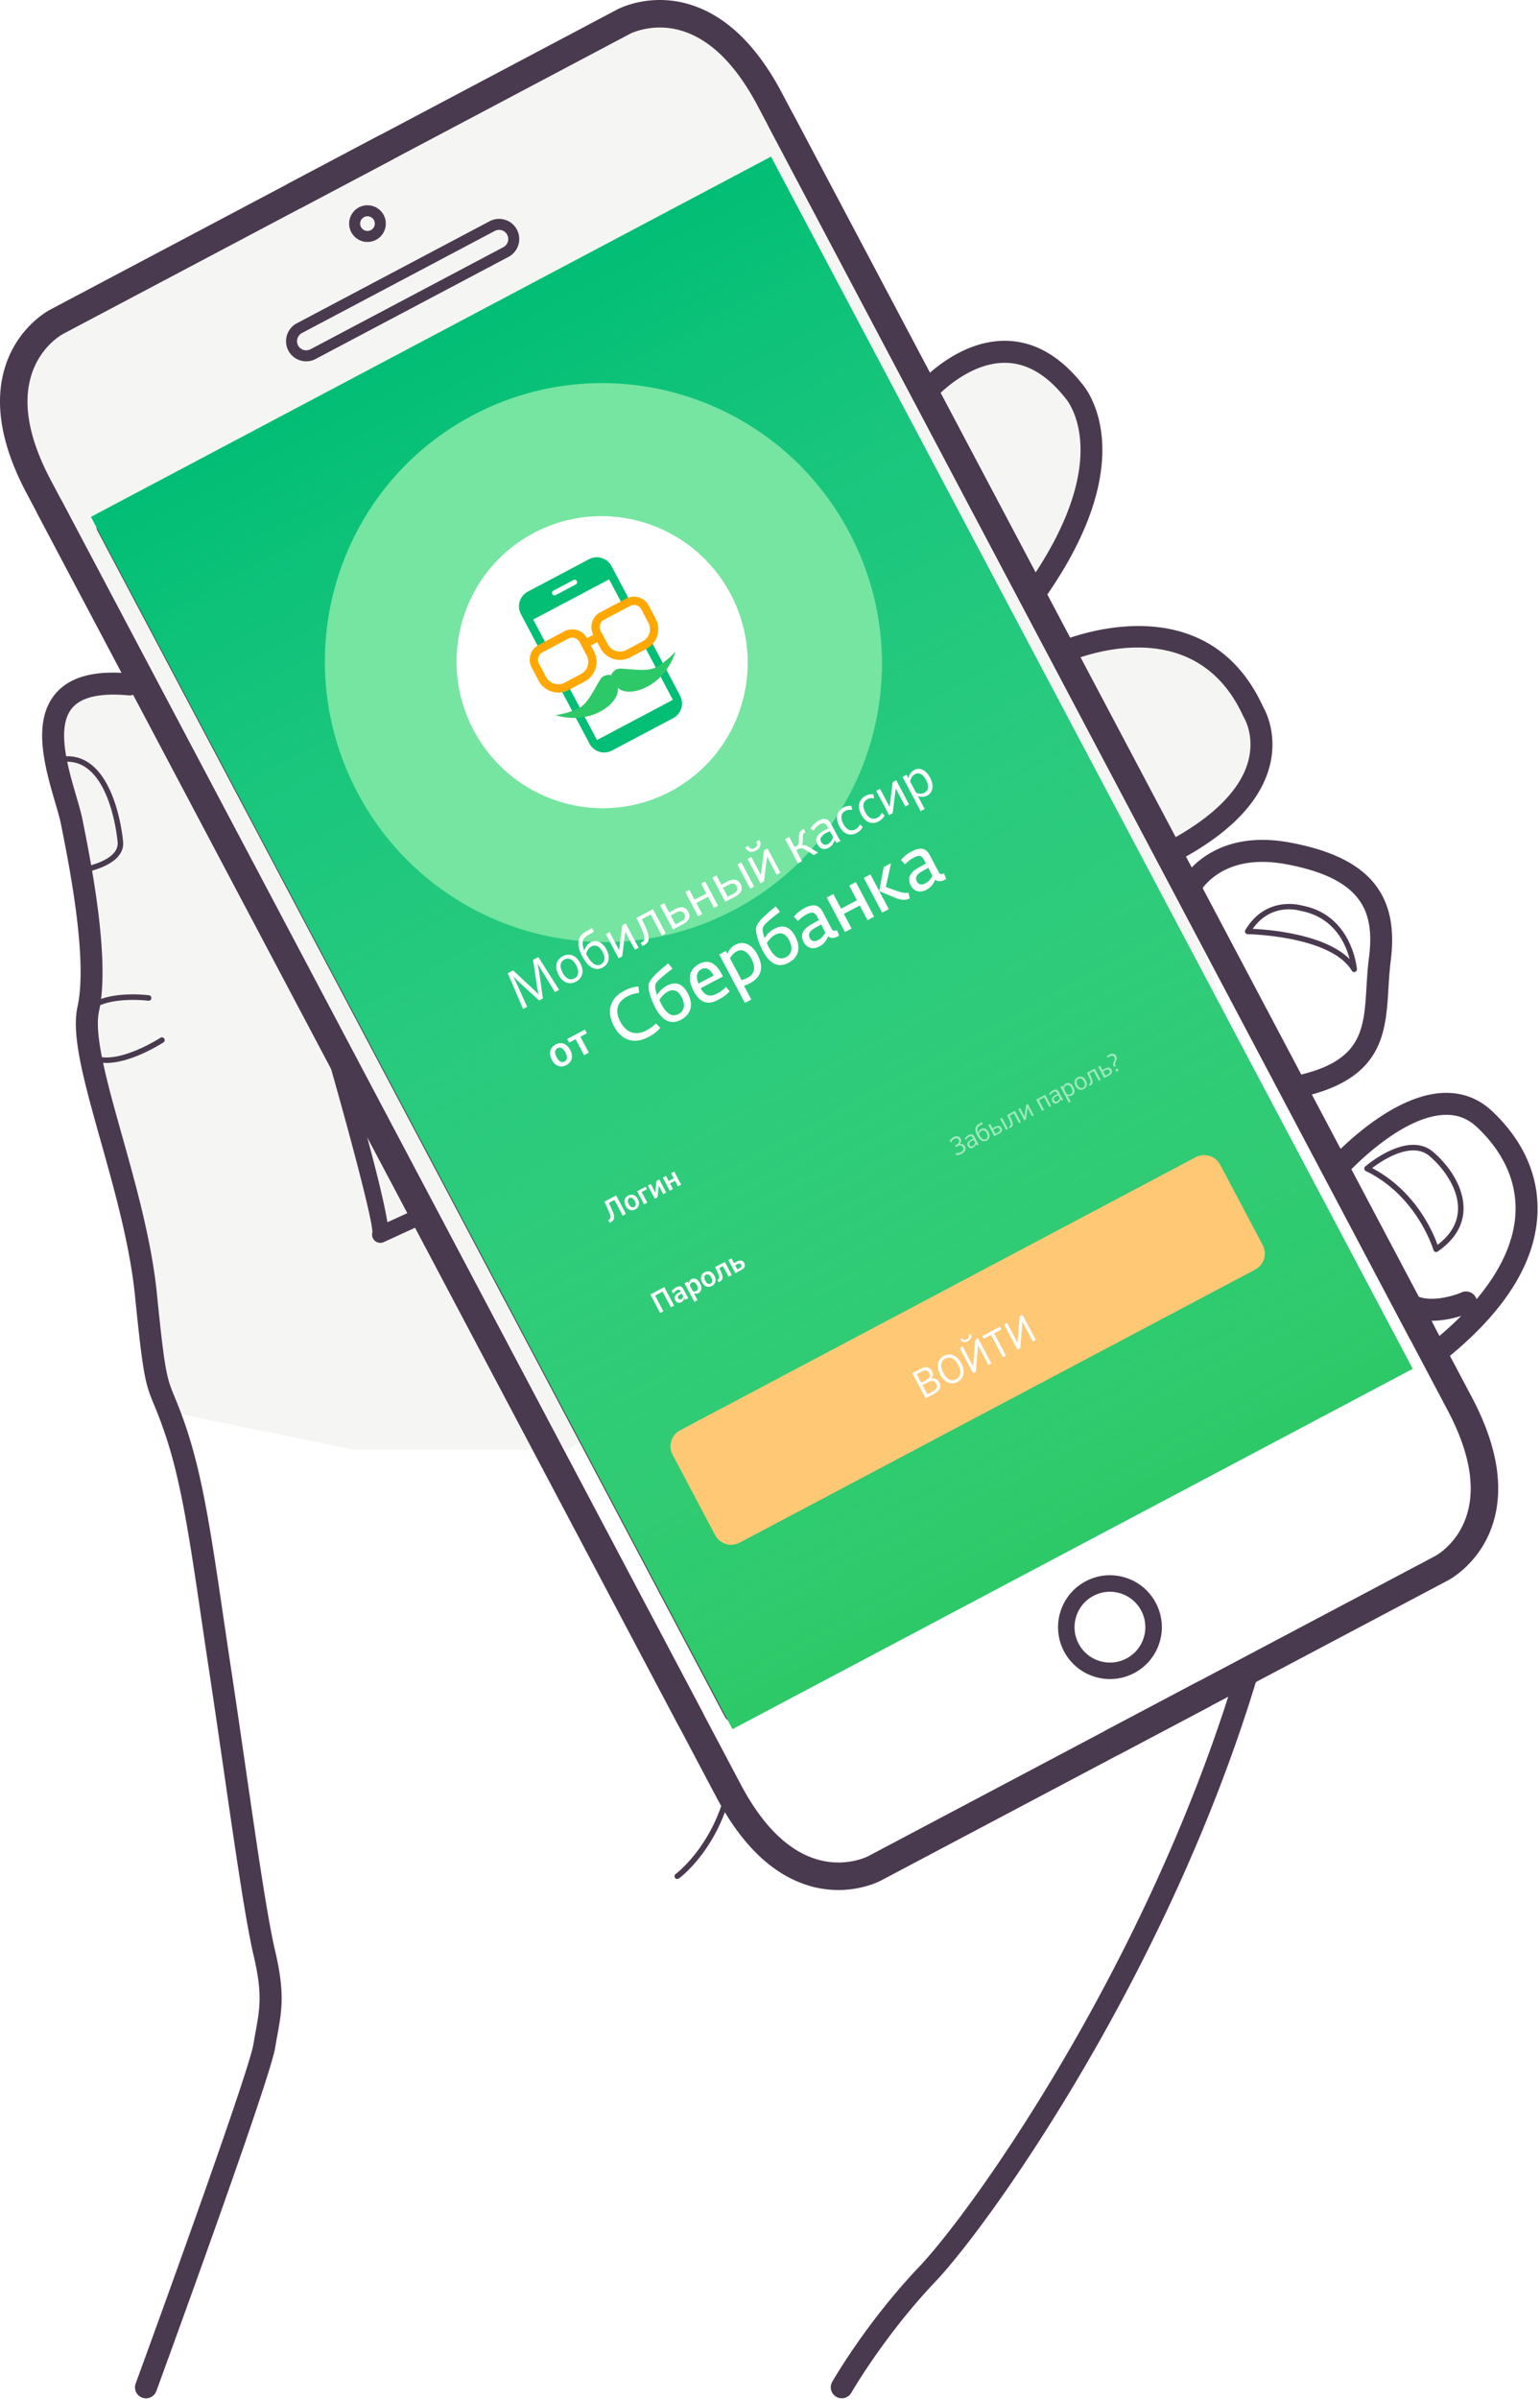 <svg width="305" height="475" viewBox="0 0 305 475" xmlns="http://www.w3.org/2000/svg" xmlns:xlink="http://www.w3.org/1999/xlink"><title>Group</title><desc>Created using Figma</desc><use xlink:href="#a" transform="translate(2 2)" fill="#F5F6F3"/><use xlink:href="#b" transform="translate(276.31 255.68)" fill="#4A3A4F"/><use xlink:href="#c" transform="translate(270.2 226.65)" fill="#4A3A4F"/><use xlink:href="#d" transform="translate(7.17 97.84)" fill="#4A3A4F"/><use xlink:href="#e" transform="translate(151.98 21.21)" fill="#4A3A4F"/><use xlink:href="#f" transform="translate(0 26.58)" fill="#4A3A4F"/><use xlink:href="#g" transform="translate(55.75)" fill="#4A3A4F"/><use xlink:href="#h" transform="translate(19.1 33.35)" fill="#4A3A4F"/><use xlink:href="#i" transform="translate(209.55 311.86)" fill="#4A3A4F"/><use xlink:href="#j" transform="translate(56.65 43.33)" fill="#4A3A4F"/><use xlink:href="#k" transform="translate(69.15 40.64)" fill="#4A3A4F"/><use xlink:href="#l" transform="translate(8.35 133.16)" fill="#4A3A4F"/><use xlink:href="#m" transform="translate(64 204.28)" fill="#4A3A4F"/><use xlink:href="#n" transform="translate(181.42 67.47)" fill="#4A3A4F"/><use xlink:href="#o" transform="translate(208.21 123.94)" fill="#4A3A4F"/><use xlink:href="#p" transform="translate(233.14 166.28)" fill="#4A3A4F"/><use xlink:href="#q" transform="translate(262.39 216.36)" fill="#4A3A4F"/><use xlink:href="#r" transform="translate(164.54 328.6)" fill="#4A3A4F"/><use xlink:href="#s" transform="translate(10.52 149.72)" fill="#4A3A4F"/><use xlink:href="#t" transform="translate(246.57 178.96)" fill="#4A3A4F"/><use xlink:href="#u" transform="translate(133.59 354)" fill="#4A3A4F"/><use xlink:href="#v" transform="translate(17.4 205.37)" fill="#4A3A4F"/><use xlink:href="#w" transform="translate(16.94 196.86)" fill="#4A3A4F"/><use xlink:href="#x" transform="rotate(-27.9 222.2 7.005)" fill="#FFF"/><use xlink:href="#y" transform="scale(1 -1) rotate(27.901 761.527 120.852)" fill="#02BE75"/><use xlink:href="#y" transform="scale(1 -1) rotate(27.901 761.527 120.852)" fill="url(#z)"/><use xlink:href="#A" transform="rotate(-27.9 259.574 -69.983)" fill="#FFF" opacity=".1"/><use xlink:href="#B" transform="rotate(-27.9 239.856 -36.372)" fill="#75E5A1" opacity=".1"/><use xlink:href="#C" transform="rotate(-27.9 279.637 -102.055)" fill="#FFF"/><use xlink:href="#D" transform="rotate(-27.9 289.678 -145.23)" fill="#03BE75"/><use xlink:href="#E" transform="rotate(-27.9 314.343 -147.138)" fill="#FFF"/><use xlink:href="#E" transform="rotate(-27.9 307.48 -174.743)" fill="#FFF"/><use xlink:href="#F" transform="rotate(-27.9 312.013 -144.212)" fill="#FFA803"/><use xlink:href="#G" transform="rotate(-27.9 292.114 -147.723)" fill="#03BE75"/><use xlink:href="#H" transform="rotate(-27.9 290.423 -161.136)" fill="#FFF"/><use xlink:href="#I" transform="rotate(-27.9 335.235 -149.513)" fill="#2DC968"/><use xlink:href="#I" transform="scale(-1 1) rotate(27.901 -321.814 -203.537)" fill="#2DC968"/><use xlink:href="#J" transform="rotate(-27.9 354.339 -163.446)" fill="#03BE75"/><g transform="translate(-6725 -2037)"><mask id="L"><use xlink:href="#K" transform="rotate(-27.9 8032.021 -12623.048)" fill="#FFF"/></mask><g mask="url(#L)"><use xlink:href="#M" transform="rotate(-27.9 8030.932 -12621.246)" fill="#FFF"/></g></g><g transform="translate(-6725 -2037)"><mask id="O"><use xlink:href="#N" transform="rotate(-27.9 7990.045 -12612.618)" fill="#FFF"/></mask><g mask="url(#O)"><use xlink:href="#P" transform="rotate(-27.9 7988.956 -12610.815)" fill="#FFF"/></g></g><use xlink:href="#Q" transform="rotate(-27.9 643.142 -123.335)" fill="#FFC875" filter="url(#R)"/><g fill="#FFF"><use xlink:href="#S" transform="rotate(-27.9 438.441 -104.814)"/><use xlink:href="#T" transform="rotate(-27.9 438.004 -124.733)"/><use xlink:href="#U" transform="rotate(-27.9 430.478 -135.386)"/><use xlink:href="#V" transform="rotate(-27.9 432.223 -149.035)"/><use xlink:href="#W" transform="rotate(-27.9 429.591 -159.69)"/><use xlink:href="#X" transform="rotate(-27.9 426.135 -173.563)"/><use xlink:href="#Y" transform="rotate(-27.9 423.331 -184.902)"/><use xlink:href="#Z" transform="rotate(-27.9 420.28 -197.136)"/><use xlink:href="#aa" transform="rotate(-27.9 411.847 -211.882)"/><use xlink:href="#ab" transform="rotate(-27.9 412.006 -229.9)"/><use xlink:href="#ac" transform="rotate(-27.9 409.304 -240.274)"/><use xlink:href="#ad" transform="rotate(-27.9 406.546 -251.366)"/><use xlink:href="#ae" transform="rotate(-27.9 404.091 -261.272)"/><use xlink:href="#af" transform="rotate(-27.9 401.924 -271.043)"/><use xlink:href="#ag" transform="rotate(-27.9 398.717 -282.824)"/></g><use xlink:href="#ah" transform="rotate(-27.9 539.234 -119.91)" fill="#FFF"/><use xlink:href="#ai" transform="rotate(-27.9 580.254 -131.134)" fill="#FFF"/><g fill="#FFF"><use xlink:href="#aj" transform="rotate(-27.9 637.553 -227.77)"/><use xlink:href="#ak" transform="rotate(-27.9 634.984 -237.298)"/><use xlink:href="#al" transform="rotate(-27.9 629.263 -248.421)"/><use xlink:href="#am" transform="rotate(-27.9 629.69 -259.342)"/><use xlink:href="#an" transform="rotate(-27.9 627.265 -269.198)"/></g><g fill="#A0E8BE"><use xlink:href="#ao" transform="rotate(-27.9 548.181 -265.1)"/><use xlink:href="#ap" transform="rotate(-27.9 548.815 -271.44)"/><use xlink:href="#aq" transform="rotate(-27.9 545.398 -276.178)"/><use xlink:href="#ar" transform="rotate(-27.9 546.168 -282.633)"/><use xlink:href="#as" transform="rotate(-27.9 544.437 -289.602)"/><use xlink:href="#at" transform="rotate(-27.9 542.802 -296.184)"/><use xlink:href="#au" transform="rotate(-27.9 540.803 -304.224)"/><use xlink:href="#av" transform="rotate(-27.9 539.367 -309.54)"/><use xlink:href="#aw" transform="rotate(-27.9 537.975 -315.12)"/><use xlink:href="#ax" transform="rotate(-27.9 536.604 -320.611)"/><use xlink:href="#ay" transform="rotate(-27.9 535.495 -325.61)"/><use xlink:href="#az" transform="rotate(-27.9 533.865 -332.212)"/><use xlink:href="#aA" transform="rotate(-27.9 530.402 -336.684)"/></g><use xlink:href="#aB" transform="rotate(-27.9 472.291 -113.93)" fill="#FFF"/><use xlink:href="#aC" transform="rotate(-27.9 457.72 -140.18)" fill="#FFF"/><use xlink:href="#aD" transform="rotate(-27.9 445.189 -190.65)" fill="#FFF"/><use xlink:href="#aE" transform="rotate(-27.9 431.218 -272.485)" fill="#FFF"/><use xlink:href="#aF" transform="rotate(-27.9 439.434 -240.696)" fill="#FFF"/><defs><filter id="R" filterUnits="userSpaceOnUse" x="6858" y="2267" width="119" height="78" color-interpolation-filters="sRGB"><feFlood flood-opacity="0" result="BackgroundImageFix"/><feBlend in="SourceGraphic" in2="BackgroundImageFix" result="shape"/><feColorMatrix in="SourceAlpha" values="0 0 0 0 0 0 0 0 0 0 0 0 0 0 0 0 0 0 255 0" result="hardAlpha"/><feOffset dy="-2"/><feComposite in2="hardAlpha" operator="arithmetic" k2="-1" k3="1"/><feColorMatrix values="0 0 0 0 1 0 0 0 0 0.667 0 0 0 0 0.031 0 0 0 1 0"/><feBlend in2="shape" result="effect1_innerShadow"/></filter><linearGradient id="z" x2="1" gradientUnits="userSpaceOnUse" gradientTransform="matrix(0 271.544 -152.408 0 228.612 0)"><stop offset="0" stop-color="#2DC968"/><stop offset="1" stop-color="#76E5A2" stop-opacity="0"/></linearGradient><path id="a" d="M16.5 213l9 35.5L28 269l3.5 8.5L68 285h42.5l62-40 71-37.5-13.5-41 9-6 7-8 3.5-8.5-6-9.5-9.5-8.5-14-1.5-14 1.5-2.5-9 8-21 2.5-10-2.5-9-8-8H190l-10 6.5L155 24 141 5.5 128 0 9.5 62 0 73.5 4 92l21.5 41-16 4.5V151l7 38-2.5 9.5 2.5 14.5z"/><path id="b" d="M7.243 5.8c-2.15 0-4.425-.459-6.348-1.86A2.18 2.18 0 0 1 .418.893 2.18 2.18 0 0 1 3.461.417c2.821 2.055 7.956.528 9.697-.233A2.178 2.178 0 1 1 14.92 4.17c-.225.1-3.746 1.63-7.676 1.63z"/><path id="c" d="M14.222 21.223a.546.546 0 0 1-.523-.394c-.031-.106-3.214-10.724-13.391-15.636a.543.543 0 0 1-.12-.903c.34-.294 8.409-7.152 13.42-2.908 3.069 2.599 6.265 7.02 6.036 11.636-.157 3.15-1.877 5.879-5.113 8.109a.545.545 0 0 1-.31.096zM1.55 4.6c8.605 4.522 12.072 12.708 12.957 15.201 2.558-1.939 3.919-4.236 4.049-6.837.21-4.224-2.913-8.431-5.651-10.75C9.34-.808 3.492 3.126 1.55 4.6z"/><path id="d" d="M158.875 276.339a20.31 20.31 0 0 1-5.842-.861c-7.137-2.136-13.298-8.023-18.311-17.497L.317 3.997A2.724 2.724 0 1 1 5.131 1.45l134.405 253.985c4.305 8.136 9.372 13.124 15.059 14.826 5.704 1.707 10.145-.597 10.188-.621l65.026-34.411a2.724 2.724 0 0 1 2.548 4.815l-64.988 34.39c-.163.089-3.545 1.905-8.494 1.905z"/><path id="e" d="M68.515 326.388a2.724 2.724 0 0 1-1.276-5.132l64.988-34.39c.205-.107 4.542-2.452 6.316-8.204 1.74-5.641.454-12.599-3.822-20.681L.317 3.997A2.724 2.724 0 1 1 5.131 1.45l134.404 253.985c5.013 9.473 6.415 17.878 4.167 24.98-2.507 7.92-8.702 11.151-8.965 11.284l-64.95 34.371a2.7 2.7 0 0 1-1.272.318z"/><path id="f" d="M136.756 316.439a2.723 2.723 0 0 1-2.409-1.451L5.207 70.952C.193 61.48-1.209 53.073 1.04 45.972c2.507-7.92 8.702-11.15 8.965-11.284L74.956.316a2.724 2.724 0 0 1 2.548 4.815L12.515 39.522c-.205.107-4.542 2.452-6.316 8.203-1.74 5.641-.454 12.6 3.822 20.682l129.14 244.036a2.724 2.724 0 0 1-2.405 3.996z"/><path id="g" d="M225.822 266.39a2.723 2.723 0 0 1-2.409-1.451L94.273 20.903c-4.306-8.136-9.372-13.124-15.06-14.826-5.706-1.706-10.145.598-10.188.621L3.998 41.11a2.724 2.724 0 0 1-2.548-4.815l64.989-34.39c.221-.122 6.378-3.425 14.335-1.046 7.137 2.136 13.299 8.023 18.312 17.497l129.14 244.036a2.724 2.724 0 0 1-2.404 3.998z"/><path id="h" d="M125.952 307.48a1.634 1.634 0 0 1-1.446-.87L.19 71.69a1.635 1.635 0 0 1 .679-2.21L131.809.19a1.634 1.634 0 0 1 2.208.68l124.318 234.921a1.635 1.635 0 0 1-.679 2.209l-130.94 69.291a1.632 1.632 0 0 1-.764.189zM3.842 71.605L126.63 303.639l128.052-67.763L131.894 3.842 3.842 71.606z"/><path id="i" d="M10.292 20.557c-3.688 0-7.258-1.987-9.1-5.467C-1.458 10.08.46 3.85 5.468 1.199a10.2 10.2 0 0 1 7.83-.738 10.21 10.21 0 0 1 6.059 5.016 10.208 10.208 0 0 1 .739 7.829 10.21 10.21 0 0 1-5.015 6.059 10.208 10.208 0 0 1-4.79 1.192zM10.266 3.27a6.975 6.975 0 0 0-3.27.818c-3.415 1.807-4.723 6.057-2.916 9.473 1.808 3.414 6.056 4.725 9.473 2.915a6.95 6.95 0 0 0 3.419-4.131 6.966 6.966 0 0 0-.503-5.341 6.966 6.966 0 0 0-4.132-3.42 7.027 7.027 0 0 0-2.071-.314z"/><path id="j" d="M4.005 28.205a4.04 4.04 0 0 1-1.186-.18 3.966 3.966 0 0 1-2.356-1.946 4 4 0 0 1 1.662-5.4L40.328.465A3.966 3.966 0 0 1 43.37.18a3.966 3.966 0 0 1 2.356 1.946 4 4 0 0 1-1.662 5.399L5.861 27.74a3.958 3.958 0 0 1-1.856.464zM42.188 2.18c-.29 0-.578.07-.84.21L3.145 22.607a1.818 1.818 0 0 0-.755 2.454c.225.425.606.739 1.072.883.464.14.955.099 1.382-.128L43.047 5.6a1.818 1.818 0 0 0 .755-2.454 1.803 1.803 0 0 0-1.072-.883 1.841 1.841 0 0 0-.542-.082z"/><path id="k" d="M3.637 7.26A3.636 3.636 0 0 1 .42 5.33 3.637 3.637 0 0 1 1.93.42 3.613 3.613 0 0 1 4.699.163c.929.286 1.69.915 2.142 1.769A3.636 3.636 0 0 1 5.329 6.84c-.54.286-1.12.42-1.692.42zm-.013-5.08c-.232 0-.462.056-.672.167a1.456 1.456 0 0 0-.605 1.964 1.455 1.455 0 0 0 1.963.604 1.456 1.456 0 0 0 .605-1.964c-.18-.34-.485-.59-.857-.705a1.447 1.447 0 0 0-.434-.066z"/><path id="l" d="M20.566 341.651a2.178 2.178 0 0 1-2.046-2.928c6.192-16.914 22.45-61.948 23.317-67.146.148-.887.296-1.705.436-2.479.857-4.743 1.375-7.606-.408-15.182-1.557-6.619-3.659-21.13-5.884-36.492-.936-6.461-1.9-13.116-2.864-19.472-.572-3.77-1.094-7.313-1.586-10.657-2.297-15.599-3.956-26.871-7.042-36.126a84.587 84.587 0 0 0-2.297-6.145c-1.707-4.147-2.165-5.261-3.795-21.559-1.009-10.092-4.083-21.043-6.795-30.707-3.28-11.685-5.87-20.915-4.6-26.626 2.078-9.355-1.676-28.123-3.279-36.136-.232-1.165-.668-2.655-1.173-4.383C.608 18.964-2.053 9.858 2.543 4.286 5.384.843 10.276-.504 17.5.167a2.178 2.178 0 1 1-.404 4.338c-5.6-.517-9.365.338-11.19 2.553-3.129 3.792-.842 11.619.827 17.334.533 1.824.994 3.4 1.264 4.749 1.656 8.285 5.536 27.683 3.258 37.936-1.03 4.643 1.676 14.29 4.543 24.504 2.76 9.834 5.89 20.981 6.936 31.45 1.566 15.664 1.973 16.653 3.49 20.334a89.145 89.145 0 0 1 2.401 6.426c3.207 9.621 4.89 21.051 7.22 36.871.49 3.337 1.011 6.874 1.582 10.638.965 6.366 1.93 13.03 2.868 19.501 2.211 15.266 4.3 29.685 5.813 36.119 1.99 8.458 1.38 11.839.454 16.955a174.23 174.23 0 0 0-.426 2.42c-1.11 6.659-22.608 65.428-23.523 67.927a2.182 2.182 0 0 1-2.046 1.429z"/><path id="m" d="M11.323 41.778a1.634 1.634 0 0 1-1.569-2.094c.028-2.565-4.937-21.168-9.69-37.595a1.634 1.634 0 0 1 3.14-.908c6.638 22.952 8.88 32.444 9.522 36.52l6.517-2.99a1.634 1.634 0 0 1 1.362 2.97l-8.603 3.949a1.62 1.62 0 0 1-.68.148z"/><path id="n" d="M23.6 52.044a2.18 2.18 0 0 1-1.777-3.436c17.84-25.247 8.2-36.752 7.781-37.229-.024-.028-.063-.073-.086-.102-3.546-4.478-7.46-6.805-11.636-6.916-7.638-.183-14.004 6.929-14.067 7.001A2.179 2.179 0 0 1 .538 8.49C.85 8.134 8.281-.235 17.968.005c5.522.136 10.545 3.003 14.93 8.522 1.065 1.23 11.984 14.997-7.519 42.596-.424.6-1.096.921-1.78.921z"/><path id="o" d="M23.238 47.196a2.178 2.178 0 0 1-.996-4.117c9.305-4.774 15.086-10.365 16.718-16.17 1.42-5.056-.701-8.61-.792-8.76a2.623 2.623 0 0 1-.134-.25C28.18-3.776 4.094 6.751 3.074 7.21a2.182 2.182 0 0 1-2.88-1.09A2.177 2.177 0 0 1 1.28 3.24c.289-.132 28.98-12.76 40.67 12.746.53.918 2.967 5.632 1.243 11.961-1.95 7.158-8.33 13.553-18.962 19.008-.32.163-.658.24-.993.24z"/><path id="p" d="M22.846 51.237a2.18 2.18 0 0 1-.41-4.318c14.152-2.724 14.533-9.04 15.06-17.78.112-1.854.227-3.774.482-5.745 1.174-9.098-1.165-15.738-16.394-18.578C8.176 2.317 4.206 10.806 4.168 10.89A2.178 2.178 0 1 1 .19 9.11C.244 8.991 5.636-2.588 22.38.532c15.493 2.887 21.635 10.11 19.917 23.418-.235 1.825-.346 3.668-.454 5.451-.546 9.062-1.112 18.431-18.584 21.795-.138.027-.277.04-.414.04z"/><path id="q" d="M23.603 52.384a2.178 2.178 0 0 1-1.393-3.855c9.933-8.248 15.31-16.913 15.553-25.054.228-7.671-4.036-13.317-7.653-16.703-1.856-1.737-3.99-2.537-6.544-2.404C14.382 4.8 3.915 16.51 3.81 16.627A2.178 2.178 0 1 1 .548 13.74C1.025 13.201 12.36.531 23.362.015c3.73-.165 7.004 1.029 9.727 3.576 6.126 5.735 9.248 12.656 9.03 20.013-.284 9.563-6.045 19.076-17.124 28.278a2.18 2.18 0 0 1-1.392.502z"/><path id="r" d="M2.176 146.203a2.176 2.176 0 0 1-1.889-3.259c.272-.477 6.786-11.793 17.196-22.751C28.239 108.874 63.148 59.728 80.496 1.556a2.178 2.178 0 0 1 4.175 1.245c-17.576 58.935-53.084 108.872-64.03 120.394-10.03 10.559-16.507 21.799-16.571 21.911a2.18 2.18 0 0 1-1.894 1.097z"/><path id="s" d="M5.508 23.144a.545.545 0 0 1-.082-1.083c.077-.012 7.667-1.22 7.35-5.02-.037-.451-.981-11.112-6.247-14.786C4.847 1.083 2.882.791.689 1.4A.546.546 0 0 1 .4.349c2.52-.693 4.793-.353 6.752 1.013 5.68 3.964 6.67 15.117 6.71 15.591.4 4.808-7.917 6.13-8.271 6.186a.767.767 0 0 1-.082.005z"/><path id="t" d="M21.626 13.484a.544.544 0 0 1-.467-.265C17.006 6.294.701 5.988.537 5.985a.547.547 0 0 1-.46-.824C4.221-1.792 11.178.286 11.248.307 21.275 2.162 22.162 12.79 22.17 12.899a.542.542 0 0 1-.544.585zm-20.1-8.555c3.343.155 14.238 1.039 19.19 5.985-.759-2.997-3.036-8.31-9.73-9.55-.302-.09-5.752-1.69-9.46 3.565z"/><path id="u" d="M.545 17.998a.546.546 0 0 1-.322-.983c.072-.053 7.222-5.4 9.95-16.6a.546.546 0 0 1 1.06.258C8.404 12.28 1.172 17.67.865 17.893a.545.545 0 0 1-.32.105z"/><path id="v" d="M3.681 5.068c-1.236 0-2.407-.238-3.413-.831a.545.545 0 0 1 .553-.94c4.476 2.637 13.46-3.15 13.55-3.21a.544.544 0 1 1 .595.912c-.314.207-6.314 4.069-11.285 4.069z"/><path id="w" d="M.544 3.447a.544.544 0 0 1-.354-.958C4.141-.898 12.258.139 12.6.184a.546.546 0 0 1-.145 1.08C12.375 1.254 4.48.248.899 3.318a.544.544 0 0 1-.354.13z"/><path id="x" d="M0 0h147.042v262.913H0V0z"/><path id="y" d="M0 0h152.408v271.544H0V0z"/><path id="A" d="M83.7 42.072c0 23.235-18.737 42.071-41.85 42.071C18.737 84.143 0 65.307 0 42.072 0 18.836 18.737 0 41.85 0 64.963 0 83.7 18.836 83.7 42.072z"/><path id="B" d="M110.192 55.388c0 30.59-24.667 55.388-55.096 55.388C24.667 110.776 0 85.978 0 55.388S24.667 0 55.096 0c30.429 0 55.096 24.798 55.096 55.388z"/><path id="C" d="M57.592 28.948c0 15.988-12.893 28.949-28.796 28.949C12.892 57.897 0 44.937 0 28.948 0 12.961 12.892 0 28.796 0c15.903 0 28.796 12.96 28.796 28.948z"/><path id="D" fill-rule="evenodd" d="M17.01 1.648H3.292c-.909 0-1.646.738-1.646 1.649V32.31c0 .91.737 1.648 1.646 1.648H17.01c.91 0 1.646-.738 1.646-1.648V3.297c0-.91-.736-1.649-1.646-1.649zM3.292 0A3.295 3.295 0 0 0 0 3.297V32.31a3.295 3.295 0 0 0 3.292 3.296H17.01a3.295 3.295 0 0 0 3.293-3.296V3.297A3.295 3.295 0 0 0 17.01 0H3.292z"/><path id="E" d="M0 0h10.097v7.803H0V0z"/><path id="F" fill-rule="evenodd" d="M9.109 1.648H3.292c-.909 0-1.646.738-1.646 1.649v2.967A2.746 2.746 0 0 0 4.39 9.012h3.62a2.745 2.745 0 0 0 2.744-2.748V3.297c0-.91-.737-1.649-1.646-1.649zM3.292 0A3.295 3.295 0 0 0 0 3.297v2.967a4.393 4.393 0 0 0 4.39 4.396h3.62a4.393 4.393 0 0 0 4.39-4.396V4.945h1.427v1.32a4.393 4.393 0 0 0 4.39 4.395h3.621a4.393 4.393 0 0 0 4.39-4.396V3.297A3.295 3.295 0 0 0 22.936 0H17.12a3.295 3.295 0 0 0-3.292 3.297H12.4A3.295 3.295 0 0 0 9.11 0H3.292zm19.645 1.648H17.12c-.909 0-1.646.738-1.646 1.649v2.967a2.746 2.746 0 0 0 2.744 2.748h3.621a2.745 2.745 0 0 0 2.744-2.748V3.297c0-.91-.737-1.649-1.646-1.649z"/><path id="G" fill-rule="evenodd" d="M18.547 3.956H0V0h18.547v3.956z"/><path id="H" d="M0 .495C0 .22.221 0 .494 0h4.5a.494.494 0 0 1 0 .99h-4.5A.494.494 0 0 1 0 .494z"/><path id="I" d="M11.907 0c.878 0 1.39.366 1.537.55v2.747c-.22.86-1.614 2.582-5.433 2.582S1.08 3.535 0 2.363c.805.311 2.908.934 4.884.934C7.353 3.297 10.81 0 11.907 0z"/><path id="J" d="M0 0h17.888v2.158H0V0z"/><path id="K" d="M0 0h122.714v17.983a3.587 3.587 0 0 1-3.578 3.597H3.578A3.587 3.587 0 0 1 0 17.983V0z"/><path id="M" d="M.716.72V0H0v.72h.716zm122.713 0h.716V0h-.716v.72zM.716 1.438h122.713V0H.716v1.439zm121.998-.72v17.983h1.431V.72h-1.431zm-2.862 20.86H4.293v1.44h115.559v-1.44zM1.432 18.703V.72H0v17.983h1.431zm2.861 2.878a2.87 2.87 0 0 1-2.862-2.878H0c0 2.384 1.922 4.316 4.293 4.316V21.58zm118.421-2.878a2.87 2.87 0 0 1-2.862 2.878v1.438c2.371 0 4.293-1.932 4.293-4.316h-1.431z"/><path id="N" d="M0 3.597A3.587 3.587 0 0 1 3.578 0h115.558a3.587 3.587 0 0 1 3.578 3.597V21.58H0V3.597z"/><path id="P" d="M123.429 22.299v.72h.716v-.72h-.716zm-122.713 0H0v.72h.716v-.72zm3.577-20.86h115.559V0H4.293v1.439zm118.421 2.877v17.983h1.431V4.316h-1.431zm.715 17.264H.716v1.438h122.713V21.58zm-121.998.719V4.316H0v17.983h1.431zm118.421-20.86a2.87 2.87 0 0 1 2.862 2.877h1.431c0-2.384-1.922-4.316-4.293-4.316v1.439zM4.293 0C1.923 0 0 1.932 0 4.316h1.431a2.87 2.87 0 0 1 2.862-2.877V0z"/><path id="Q" d="M0 3.597A3.587 3.587 0 0 1 3.578 0h115.558a3.587 3.587 0 0 1 3.578 3.597V21.58a3.587 3.587 0 0 1-3.578 3.596H3.578A3.587 3.587 0 0 1 0 21.58V3.597z"/><path id="S" d="M3.454 4.694c.295.863.443 1.32.57 1.874h.02c.149-.564.339-1.16.603-1.895L6.294 0h1.193l.59 7.664h-.939L6.853 3.14a45.34 45.34 0 0 1-.095-2.076h-.021c-.074.33-.412 1.416-.613 1.96l-1.679 4.64H3.59L1.932 3.012c-.2-.564-.528-1.532-.623-1.948h-.021c0 .416-.042 1.47-.085 2.119L.908 7.664H0L.633 0h1.204l1.617 4.694z"/><path id="T" d="M2.418 5.685C1.098 5.685 0 4.801 0 2.865 0 .904 1.119 0 2.46 0c1.32 0 2.418.884 2.418 2.82 0 1.96-1.12 2.865-2.46 2.865zM2.44.735c-.844 0-1.53.607-1.53 2.119 0 1.511.686 2.118 1.53 2.118s1.53-.607 1.53-2.118c0-1.512-.686-2.12-1.53-2.12z"/><path id="U" d="M.897 3.3c.496-.521 1.13-.862 1.858-.862 1.225 0 2.123.98 2.123 2.725 0 1.895-1.066 2.8-2.366 2.8C1.034 7.963 0 6.792 0 4.13 0 1.17 1.288.107 2.988.107 3.59.107 4.043.096 4.328 0v.84c-.306.086-.802.107-1.34.107C1.838.96 1.066 1.534.897 3.3zm.01.735v.096c0 2.278.645 3.108 1.616 3.108.803 0 1.457-.574 1.457-2 0-1.363-.592-2.013-1.468-2.013-.591 0-1.13.308-1.604.809z"/><path id="V" d="M4.476 5.43h-.844V1.383L.802 5.429H0V0h.844v4.046L3.674 0h.802v5.43z"/><path id="W" d="M5.28 0v5.43h-.9V.745H2.397C2.313 4.46 1.911 5.493.349 5.493c-.159 0-.275-.01-.349-.021v-.723c.074.01.169.02.275.02 1.119 0 1.182-1.33 1.298-4.768H5.28V0z"/><path id="X" d="M0 5.43V0h.908v2.065h1.414c1.256 0 2.006.554 2.006 1.682S3.558 5.43 2.27 5.43H0zm2.186-.672c.834 0 1.235-.309 1.235-1 0-.692-.402-1-1.235-1H.908v2.001h1.278z"/><path id="Y" d="M3.548 2.938H.908v2.491H0V0h.908v2.204h2.64V0h.907v5.43h-.907V2.937z"/><path id="Z" d="M0 5.43V0h.908v2.065h1.414c1.256 0 2.006.554 2.006 1.682S3.558 5.43 2.27 5.43H0zm2.186-.672c.834 0 1.235-.309 1.235-1 0-.692-.402-1-1.235-1H.908v2.001h1.278zM5.586 0h.887v5.43h-.888V0z"/><path id="aa" d="M4.475 7.665h-.844V3.62L.801 7.665H0v-5.43h.844v4.046l2.83-4.045h.801v5.43zM3.135 0h.685c0 .936-.485 1.533-1.583 1.533C1.138 1.533.653.936.653 0h.686c0 .565.243.98.898.98s.898-.415.898-.98z"/><path id="ab" d="M3.536 5.493l-.918-1.575c-.369-.629-.623-.894-1.372-.894H.908v2.47H0V.063h.908v2.278h.338c.517 0 .665-.138.844-.458l.454-.83C2.934.33 3.22 0 4.202 0v.735c-.529 0-.666.148-.845.468l-.454.83c-.147.277-.306.48-.602.618.56.17.844.5 1.161 1.032l1.056 1.81h-.982z"/><path id="ac" d="M.539 1.31L.306.586C.887.266 1.626 0 2.471 0c1.13 0 1.816.48 1.816 1.831v2.492c0 .83.053 1.096.106 1.234h-.856c-.053-.096-.106-.266-.127-.682-.465.5-1.087.81-1.784.81C.686 5.685 0 5.12 0 4.035c0-1.161.782-1.82 2.523-1.82.222 0 .496.01.877.063v-.372c0-.84-.37-1.15-1.099-1.15-.623 0-1.193.224-1.762.554zm2.86 2.906V2.917a4.986 4.986 0 0 0-.823-.073c-1.246 0-1.69.372-1.69 1.096 0 .682.391 1.022.982 1.022.581 0 1.12-.341 1.532-.746z"/><path id="ad" d="M3.758 1.234c-.422-.31-.791-.48-1.256-.48-.908 0-1.594.66-1.594 2.098 0 1.426.676 2.087 1.615 2.087.486 0 .887-.17 1.256-.458l.232.702c-.411.31-.96.501-1.604.501C1.013 5.684 0 4.78 0 2.906 0 .99 1.055 0 2.512 0 3.136 0 3.6.181 3.99.469l-.232.765z"/><path id="ae" d="M3.758 1.234c-.422-.31-.791-.48-1.256-.48-.908 0-1.594.66-1.594 2.098 0 1.426.676 2.087 1.615 2.087.486 0 .887-.17 1.256-.458l.232.702c-.411.31-.96.501-1.604.501C1.013 5.684 0 4.78 0 2.906 0 .99 1.055 0 2.512 0 3.136 0 3.6.181 3.99.469l-.232.765z"/><path id="af" d="M4.475 5.43h-.844V1.383L.801 5.429H0V0h.844v4.046L3.674 0h.801v5.43z"/><path id="ag" d="M.908.128v.767C1.372.34 1.963 0 2.67 0c1.203 0 2.08.97 2.08 2.79 0 1.904-.96 2.895-2.207 2.895-.643 0-1.172-.266-1.636-.81v2.917H0V.128h.908zm0 1.49v2.544c.433.5.939.767 1.488.767.866 0 1.447-.66 1.447-2.076 0-1.395-.56-2.054-1.404-2.054-.571 0-1.077.308-1.531.82z"/><path id="ah" d="M.218 4.178c1.059 0 1.31-.627 1.396-2.095L1.7.633h1.248v3.51h.721V0H1.042L.916 1.997C.847 3.102.72 3.567.155 3.567A1.23 1.23 0 0 1 0 3.557v.61c.046.005.114.01.218.01zm4.863-1.49c0-.72.298-1.002.664-1.002.366 0 .664.282.664 1.001 0 .72-.298 1.002-.664 1.002-.366 0-.664-.282-.664-1.002zm2.038-.024c0-1.047-.624-1.525-1.363-1.525-.75 0-1.385.49-1.385 1.548 0 1.048.624 1.525 1.362 1.525.75 0 1.386-.489 1.386-1.548zm.616-1.456v2.935h.71V1.761H9.64v-.553H7.735zm4.968 0h-.63L10.791 3.12V1.21h-.658v2.934h.63l1.282-1.91v1.91h.658V1.208zm2.627 2.935h.71V1.208h-.71v1.134h-1.128V1.208h-.71v2.935h.71V2.89h1.128v1.254z"/><path id="ai" d="M0 4.143h.721V.633h1.677v3.51h.722V0H0v4.143zM5.048 1.71c.355 0 .538.144.538.53v.115a2.616 2.616 0 0 0-.435-.035c-.927 0-1.322.368-1.322.984 0 .593.366.91.87.91.343 0 .64-.145.893-.403.017.207.046.287.074.333h.67c-.029-.069-.057-.201-.057-.667V2.18c0-.783-.413-1.042-1.082-1.042-.47 0-.882.127-1.208.288l.149.541c.303-.15.6-.259.91-.259zm-.109 1.962c-.252 0-.418-.138-.418-.437 0-.316.19-.478.693-.478.137 0 .223.012.372.035v.587c-.177.167-.412.293-.647.293zm2.08-2.463v4.144h.71V3.798c.235.276.498.414.824.414.653 0 1.168-.546 1.168-1.576 0-.956-.447-1.497-1.1-1.497-.354 0-.646.162-.892.455v-.386h-.71zm1.368.541c.36 0 .624.288.624.944 0 .656-.263.95-.647.95-.223 0-.435-.104-.635-.317V2.09c.217-.225.43-.34.658-.34zm2.507.938c0-.719.298-1 .664-1 .367 0 .664.281.664 1 0 .72-.297 1.002-.664 1.002-.366 0-.664-.282-.664-1.002zm2.038-.023c0-1.047-.624-1.525-1.362-1.525-.75 0-1.385.49-1.385 1.548 0 1.048.623 1.525 1.362 1.525.75 0 1.385-.489 1.385-1.548zm.932-1.456c-.045 1.779-.108 2.44-.63 2.44-.045 0-.102-.005-.142-.011v.53c.051.005.131.01.223.01.876 0 1.133-.506 1.18-2.416h.846v2.382h.71V1.208h-2.186zm3.675 2.458v-.904h.538c.384 0 .567.144.567.45 0 .31-.183.454-.567.454h-.538zm.63.477c.732 0 1.173-.31 1.173-.938 0-.633-.423-.943-1.133-.943h-.67V1.208h-.698v2.935h1.328z"/><path id="aj" d="M0 0h1.798c1.16 0 1.836.476 1.836 1.468 0 .633-.28 1.047-.848 1.258.747.195 1.082.695 1.082 1.382 0 .945-.623 1.516-1.953 1.516H0V0zm1.75 2.49c.81 0 1.214-.296 1.214-.96 0-.663-.404-.952-1.214-.952H.677V2.49H1.75zm.164 2.571c.864 0 1.284-.312 1.284-1.016 0-.702-.42-1.007-1.284-1.007H.677V5.06h1.237z"/><path id="ak" d="M2.342 5.811C.996 5.811 0 4.811 0 2.921 0 1.015 1.012 0 2.373 0 3.72 0 4.716 1 4.716 2.89c0 1.906-1.011 2.921-2.374 2.921zM2.358.61C1.362.61.684 1.328.684 2.914c0 1.585.677 2.303 1.674 2.303.996 0 1.673-.718 1.673-2.303C4.031 1.327 3.354.61 2.358.61z"/><path id="al" d="M4.108 7.1h-.653V2.67L.622 7.1H0V1.476h.653v4.436l2.833-4.436h.622V7.1zM.887 0h.505c0 .36.172.61.662.61.49 0 .662-.25.662-.61h.506c0 .632-.358 1.015-1.167 1.015C1.245 1.015.887.632.887 0z"/><path id="am" d="M1.634.61H0V0h3.953v.61H2.32v5.014h-.685V.61z"/><path id="an" d="M4.108 5.623h-.653V1.195L.622 5.623H0V0h.653v4.436L3.486 0h.622v5.623z"/><path id="ao" d="M1.037 1.596c.461 0 .851-.178.851-.622 0-.405-.32-.588-.706-.588-.34 0-.626.138-.896.336L.15.352C.43.147.811 0 1.222 0c.61 0 1.107.321 1.107.92 0 .434-.261.72-.682.85.476.143.732.474.732.904 0 .598-.486 1.004-1.262 1.004A2.24 2.24 0 0 1 0 3.38l.125-.386c.286.173.621.307.997.307.516 0 .817-.257.817-.658 0-.434-.351-.687-.937-.687h-.31v-.36h.345z"/><path id="ap" d="M.256.608L.146.272A2.17 2.17 0 0 1 1.171 0c.536 0 .862.223.862.85v1.157c0 .386.025.509.05.573h-.406c-.025-.044-.05-.124-.06-.316a1.16 1.16 0 0 1-.847.375C.326 2.64 0 2.377 0 1.873c0-.539.37-.845 1.197-.845.105 0 .235.005.416.03V.885c0-.39-.176-.534-.521-.534-.296 0-.566.104-.836.257zm1.357 1.35v-.603a2.416 2.416 0 0 0-.391-.035c-.591 0-.801.173-.801.51 0 .316.185.474.465.474.276 0 .532-.159.727-.347z"/><path id="aq" d="M.426 1.532c.235-.242.535-.4.881-.4.581 0 1.007.455 1.007 1.265 0 .88-.506 1.3-1.122 1.3C.49 3.697 0 3.153 0 1.917 0 .544.611.05 1.417.05c.286 0 .501-.004.636-.049v.39c-.145.04-.38.05-.636.05C.871.445.506.712.426 1.532zm.004.341v.045c0 1.058.306 1.443.766 1.443.381 0 .692-.267.692-.929 0-.632-.281-.934-.697-.934-.28 0-.535.143-.76.375z"/><path id="ar" d="M0 2.52V0h.43v.959h.672c.596 0 .951.257.951.78 0 .525-.365.782-.976.782H0zm1.037-.31c.396 0 .586-.144.586-.465 0-.322-.19-.465-.586-.465H.43v.93h.606zM2.649 0h.421v2.52h-.42V0z"/><path id="as" d="M2.504 0v2.52h-.426V.347h-.94C1.097 2.071.906 2.55.164 2.55a1.19 1.19 0 0 1-.165-.01v-.335c.035.005.08.01.13.01C.66 2.215.69 1.597.745 0h1.758z"/><path id="at" d="M2.123 2.52h-.4V.643L.38 2.521H0V0h.4v1.878L1.743 0h.38v2.52z"/><path id="au" d="M1.613.346H.43v2.175H0V0h2.043v2.52h-.43V.347z"/><path id="av" d="M.256.608L.146.272A2.17 2.17 0 0 1 1.171 0c.536 0 .862.223.862.85v1.157c0 .386.025.509.05.573h-.406c-.025-.044-.05-.124-.06-.316a1.16 1.16 0 0 1-.847.375C.326 2.64 0 2.377 0 1.873c0-.539.37-.845 1.197-.845.105 0 .235.005.416.03V.885c0-.39-.176-.534-.521-.534-.296 0-.566.104-.836.257zm1.357 1.35v-.603a2.416 2.416 0 0 0-.391-.035c-.591 0-.801.173-.801.51 0 .316.185.474.465.474.276 0 .531-.159.727-.347z"/><path id="aw" d="M.43.06v.355C.652.158.932 0 1.268 0c.57 0 .987.45.987 1.295 0 .885-.456 1.344-1.047 1.344-.305 0-.556-.123-.776-.375v1.354H0V.059h.43zm0 .691v1.181c.206.233.446.356.707.356.41 0 .686-.306.686-.964 0-.647-.265-.953-.666-.953-.27 0-.511.143-.726.38z"/><path id="ax" d="M1.147 2.64C.521 2.64 0 2.228 0 1.33 0 .42.53 0 1.167 0c.626 0 1.147.41 1.147 1.31 0 .91-.53 1.33-1.167 1.33zm.01-2.3c-.4 0-.726.282-.726.984s.326.984.726.984c.4 0 .726-.282.726-.984S1.558.34 1.157.34z"/><path id="ay" d="M2.504 0v2.52h-.426V.347h-.94C1.097 2.071.906 2.55.164 2.55a1.19 1.19 0 0 1-.165-.01v-.335c.035.005.08.01.13.01C.66 2.215.69 1.597.745 0h1.758z"/><path id="az" d="M0 2.52V0h.43v.959h.672c.596 0 .951.257.951.78 0 .525-.365.782-.976.782H0zm1.037-.31c.395 0 .585-.144.585-.465 0-.322-.19-.465-.585-.465H.43v.93h.606z"/><path id="aA" d="M.476.356c-.12 0-.29.015-.476.07V.078C.185.025.38 0 .56 0c.622 0 1.088.297 1.088.87 0 .85-1.012.949-1.012 1.577a.79.79 0 0 0 .02.172H.31a1.3 1.3 0 0 1-.03-.252c0-.686.942-.795.942-1.448C1.222.534.897.356.476.356zM.77 3.41c0 .149-.115.268-.28.268-.166 0-.28-.12-.28-.268 0-.147.115-.266.28-.266.165 0 .28.118.28.266z"/><path id="aB" d="M1.065 2.322c0-1.079.446-1.502.996-1.502s.996.423.996 1.502-.447 1.502-.996 1.502c-.55 0-.996-.423-.996-1.502zm3.056-.035C4.121.717 3.186 0 2.078 0 .953 0 0 .734 0 2.322c0 1.571.936 2.287 2.044 2.287 1.124 0 2.077-.733 2.077-2.322zM4.616.932h1.451v3.574h1.065V.932h1.451V.104H4.616v.828z"/><path id="aC" d="M0 5.938C0 2.764 1.78.717 5.044.717c1.435 0 2.325.307 2.918.563l-.445 1.177c-.791-.256-1.335-.46-2.473-.46-1.978 0-3.51 1.075-3.51 3.788 0 2.764 1.631 3.942 3.807 3.942.94 0 1.632-.154 2.275-.359l.346 1.178c-.742.307-1.533.512-2.868.512C1.73 11.108 0 9.06 0 5.938zm14.54 1.178c0-1.229-.495-2.202-1.88-2.202-.89 0-1.582.308-2.274.666l-.05.87c0 2.304.692 3.379 2.077 3.379 1.632 0 2.127-1.382 2.127-2.713zm-5.59-.512c0-1.587.297-4.096 1.187-4.915C10.88.973 12.958.461 15.331 0l.247 1.331c-2.126.358-4.006.717-4.45 1.177-.396.41-.594 1.331-.693 1.997.643-.358 1.533-.717 2.572-.717 1.83 0 2.967.922 2.967 3.277 0 2.764-1.583 3.993-3.66 3.993S8.951 9.727 8.951 6.604zm13.205-.256c0-1.382-.495-2.253-1.583-2.253-.989 0-1.73.768-1.83 2.253h3.413zm-4.946.819c0-3.072 1.533-4.198 3.462-4.198 2.127 0 3.017 1.382 3.017 3.89v.513h-4.995c0 2.047 1.137 2.457 2.473 2.457.741 0 1.335-.102 2.077-.358l.247 1.126c-.692.256-1.583.41-2.572.41-2.275.102-3.709-.82-3.709-3.84z"/><path id="aD" d="M5.242 6.911c0-1.382-.494-2.662-1.929-2.662-.79 0-1.384.358-1.78.563v4.915c.198.05.791.153 1.286.153 1.73 0 2.423-1.228 2.423-2.969zM.05 3.174h1.435v.614c.643-.46 1.236-.819 2.176-.819 1.78 0 3.016 1.28 3.016 3.84 0 3.174-1.83 4.249-3.907 4.249-.494 0-.989-.052-1.335-.103v3.072H0V3.174h.05zm13.502 3.942c0-1.229-.495-2.202-1.88-2.202-.89 0-1.582.308-2.275.666l-.05.87c0 2.304.693 3.379 2.078 3.379 1.681 0 2.127-1.382 2.127-2.713zm-5.589-.512c0-1.587.297-4.096 1.187-4.915C9.891.973 11.968.461 14.342 0l.247 1.331c-2.126.358-4.006.717-4.45 1.177-.396.41-.594 1.331-.693 1.997.643-.358 1.533-.717 2.572-.717 1.83 0 2.967.922 2.967 3.277 0 2.764-1.583 3.993-3.66 3.993S7.962 9.727 7.962 6.604zm12.66 2.56V7.371l-1.631.051c-1.039.051-1.632.46-1.632 1.28 0 .768.544 1.126 1.285 1.126.693.051 1.435-.307 1.979-.666zm-4.698-.359c0-1.945 1.682-2.355 3.017-2.355l1.682-.05v-.82c0-1.075-.544-1.331-1.632-1.331-.792 0-1.484.154-2.127.358l-.297-1.126c.693-.307 1.583-.512 2.67-.512 1.83 0 2.82.666 2.82 2.253v3.993c0 .46.395.563.791.614l-.099 1.126-.297.051c-.79 0-1.533-.255-1.681-.921-.495.358-1.236.973-2.473.973-1.434 0-2.374-.82-2.374-2.253z"/><path id="aE" d="M4.698 6.194V4.403l-1.632.05c-1.038.052-1.632.461-1.632 1.28 0 .768.544 1.127 1.286 1.127.692.051 1.434-.307 1.978-.666zM0 5.836c0-1.945 1.681-2.355 3.017-2.355l1.681-.051v-.82c0-1.074-.544-1.33-1.632-1.33-.791 0-1.483.153-2.126.358L.643.512C1.335.205 2.225 0 3.313 0c1.83 0 2.82.666 2.82 2.252v3.994c0 .46.395.563.79.614l-.098 1.126-.297.051c-.791 0-1.533-.256-1.681-.921-.495.358-1.237.972-2.473.972C.94 8.088 0 7.27 0 5.836z"/><path id="aF" d="M0 .051h1.484v3.277h3.56V.05h1.484v7.73H5.044V4.505h-3.56V7.78H0V.051zm11.968 6.4L9.792 3.787 12.809 0h1.632l-3.116 3.686 1.533 1.69c.693.767 1.286 1.228 1.88 1.381l-.248 1.127c-.643 0-1.483-.154-2.522-1.434zM8.308.05h1.484v7.781H8.308V.052z"/></defs></svg>